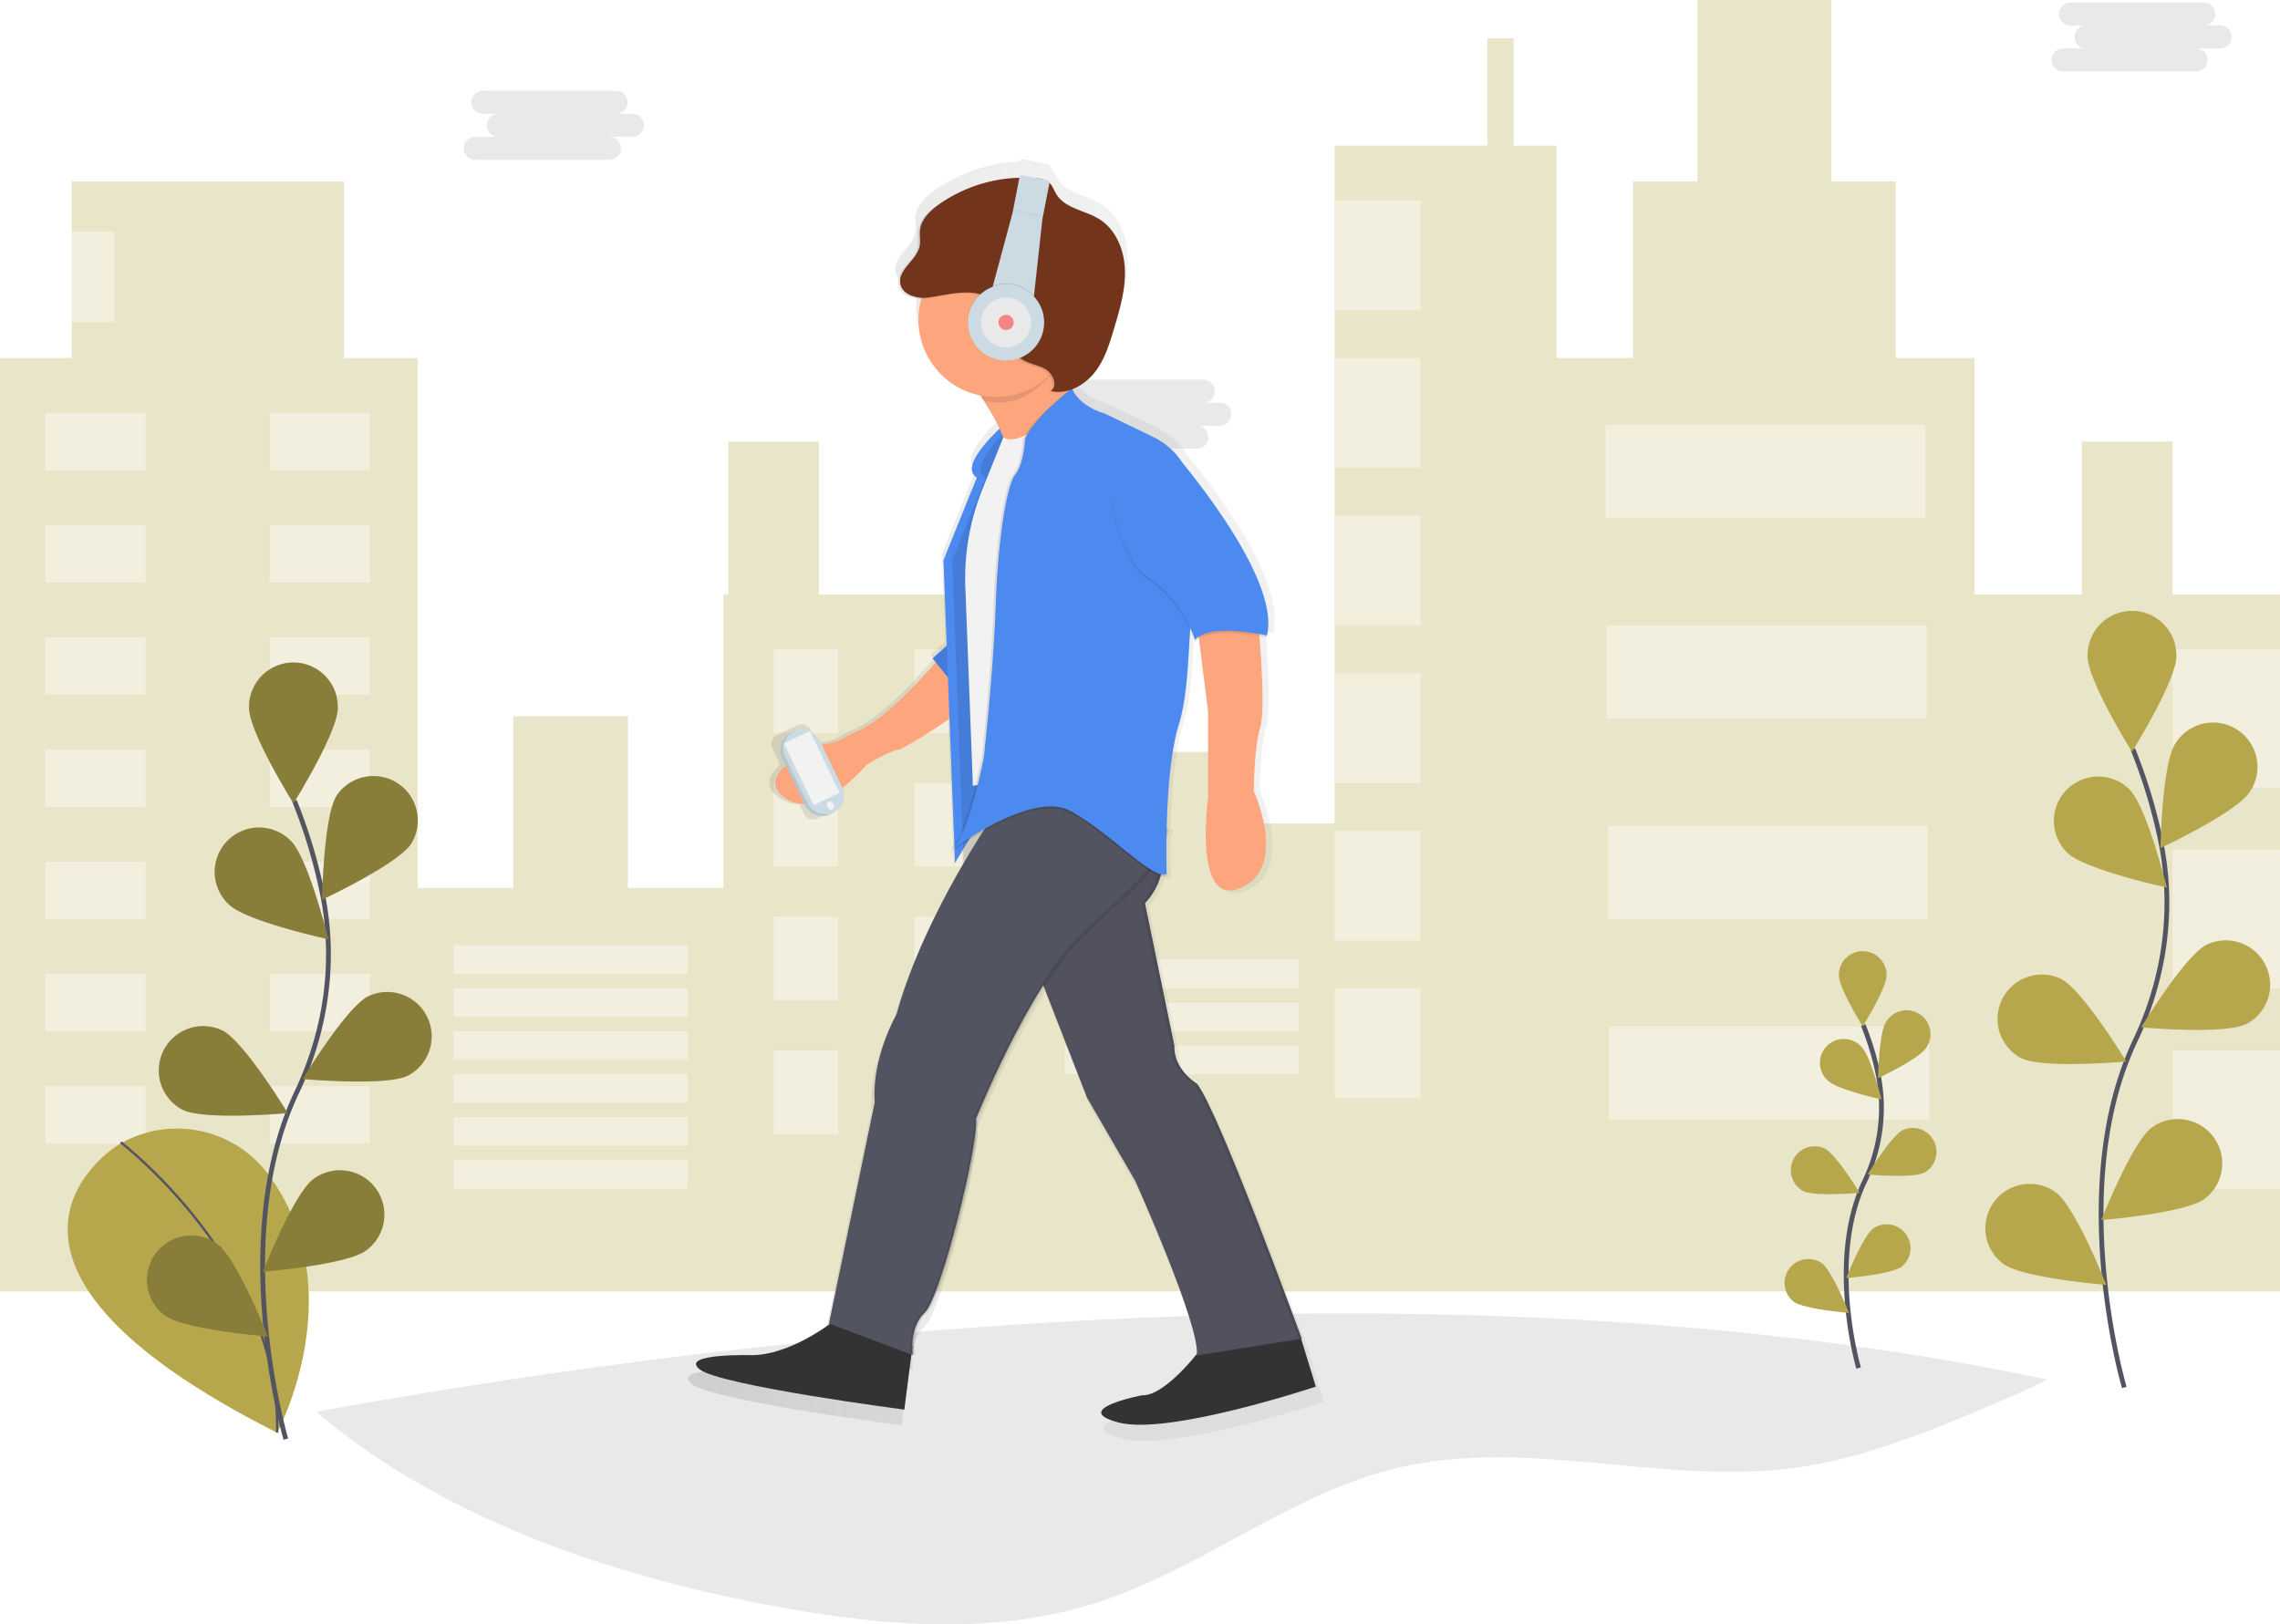<svg id="a1e1094a-0c8c-49ef-9e46-7b691cb0c375" data-name="Layer 1" xmlns="http://www.w3.org/2000/svg" xmlns:xlink="http://www.w3.org/1999/xlink" width="955" height="680.5" viewBox="0 0 955 680.5"><defs><linearGradient id="24f03e8c-5c7e-4fae-8483-b5d808403054" x1="410.65" y1="444.9" x2="677" y2="444.9" gradientUnits="userSpaceOnUse"><stop offset="0" stop-color="gray" stop-opacity="0.25"/><stop offset="0.54" stop-color="gray" stop-opacity="0.12"/><stop offset="1" stop-color="gray" stop-opacity="0.1"/></linearGradient><linearGradient id="00c9c3cb-352a-4ad1-9ec3-c89fe8d1d33c" x1="518.88" y1="466.38" x2="520.07" y2="466.38" xlink:href="#24f03e8c-5c7e-4fae-8483-b5d808403054"/><linearGradient id="120917fe-dde0-4ef5-b791-4b8cdc7eaea0" x1="519.81" y1="467.31" x2="521.01" y2="467.31" xlink:href="#24f03e8c-5c7e-4fae-8483-b5d808403054"/><linearGradient id="d6588c0b-28b1-4044-81f0-862b52dadcf0" x1="519.81" y1="466.38" x2="521.01" y2="466.38" xlink:href="#24f03e8c-5c7e-4fae-8483-b5d808403054"/></defs><title>walk in the city</title><path d="M-10.73,747.34" transform="translate(-122.5 -109.75)" fill="none" stroke="#535461" stroke-miterlimit="10" stroke-width="2"/><path d="M980.07,687.7c-7.12,3.67-14.58,6.84-21.94,10-27.19,11.48-54.79,23.06-84,27C819.27,732,762.66,712,708.76,724.48c-45.15,10.42-82.49,42.35-126.6,56.57-20.51,6.61-41.85,9.2-63.38,9.2H516q-4-.05-7.94-.2c-21.83-.82-43.75-4.05-65.15-8.18-67.57-13-136.34-36.83-188-80.7C405.33,673.69,715.18,631.51,980.07,687.7Z" transform="translate(-122.5 -109.75)" fill="#252223" opacity="0.1"/><polygon points="910 249 910 185 872 185 872 249 827 249 827 150 794 150 794 76 767 76 767 0 711 0 711 76 684 76 684 150 652 150 652 61 634 61 634 16 623 16 623 61 559 61 559 345 510 345 510 315 480 315 480 345 431 345 431 249 343 249 343 185 305 185 305 249 303 249 303 372 263 372 263 300 215 300 215 372 175 372 175 150 144 150 144 76 30 76 30 150 0 150 0 541 175 541 303 541 431 541 559 541 652 541 827 541 955 541 955 249 910 249" fill="#b6a74c" opacity="0.3"/><rect x="19" y="173" width="42" height="24" fill="#fff" opacity="0.4"/><rect x="235.5" y="282.75" width="42" height="24" transform="translate(390.5 479.75) rotate(-180)" fill="#fff" opacity="0.4"/><rect x="19" y="220" width="42" height="24" fill="#fff" opacity="0.4"/><rect x="235.5" y="329.75" width="42" height="24" transform="translate(390.5 573.75) rotate(-180)" fill="#fff" opacity="0.4"/><rect x="19" y="267" width="42" height="24" fill="#fff" opacity="0.4"/><rect x="235.5" y="376.75" width="42" height="24" transform="translate(390.5 667.75) rotate(-180)" fill="#fff" opacity="0.4"/><rect x="19" y="314" width="42" height="24" fill="#fff" opacity="0.4"/><rect x="235.5" y="423.75" width="42" height="24" transform="translate(390.5 761.75) rotate(-180)" fill="#fff" opacity="0.4"/><rect x="19" y="361" width="42" height="24" fill="#fff" opacity="0.4"/><rect x="235.5" y="470.75" width="42" height="24" transform="translate(390.5 855.75) rotate(-180)" fill="#fff" opacity="0.4"/><rect x="19" y="408" width="42" height="24" fill="#fff" opacity="0.4"/><rect x="235.5" y="517.75" width="42" height="24" transform="translate(390.5 949.75) rotate(-180)" fill="#fff" opacity="0.4"/><rect x="19" y="455" width="42" height="24" fill="#fff" opacity="0.4"/><rect x="235.5" y="564.75" width="42" height="24" transform="translate(390.5 1043.75) rotate(-180)" fill="#fff" opacity="0.4"/><rect x="190" y="396" width="98" height="12" fill="#fff" opacity="0.4"/><rect x="190" y="414" width="98" height="12" fill="#fff" opacity="0.4"/><rect x="190" y="432" width="98" height="12" fill="#fff" opacity="0.4"/><rect x="446" y="402" width="98" height="12" fill="#fff" opacity="0.4"/><rect x="446" y="420" width="98" height="12" fill="#fff" opacity="0.4"/><rect x="446" y="438" width="98" height="12" fill="#fff" opacity="0.4"/><rect x="190" y="450" width="98" height="12" fill="#fff" opacity="0.4"/><rect x="190" y="468" width="98" height="12" fill="#fff" opacity="0.4"/><rect x="190" y="486" width="98" height="12" fill="#fff" opacity="0.4"/><rect x="324" y="272" width="27" height="35" fill="#fff" opacity="0.4"/><rect x="505.5" y="381.75" width="27" height="35" transform="translate(915.5 688.75) rotate(-180)" fill="#fff" opacity="0.4"/><rect x="324" y="328" width="27" height="35" fill="#fff" opacity="0.4"/><rect x="505.5" y="437.75" width="27" height="35" transform="translate(915.5 800.75) rotate(-180)" fill="#fff" opacity="0.4"/><rect x="324" y="384" width="27" height="35" fill="#fff" opacity="0.4"/><rect x="505.5" y="493.75" width="27" height="35" transform="translate(915.5 912.75) rotate(-180)" fill="#fff" opacity="0.4"/><rect x="324" y="440" width="27" height="35" fill="#fff" opacity="0.4"/><rect x="505.5" y="549.75" width="27" height="35" transform="translate(915.5 1024.75) rotate(-180)" fill="#fff" opacity="0.4"/><rect x="559" y="84" width="36" height="46" fill="#fff" opacity="0.4"/><rect x="559" y="150" width="36" height="46" fill="#fff" opacity="0.4"/><rect x="559" y="216" width="36" height="46" fill="#fff" opacity="0.4"/><rect x="559" y="282" width="36" height="46" fill="#fff" opacity="0.4"/><rect x="559" y="348" width="36" height="46" fill="#fff" opacity="0.4"/><rect x="559" y="414" width="36" height="46" fill="#fff" opacity="0.4"/><rect x="672.5" y="178" width="134" height="39" fill="#fff" opacity="0.4"/><rect x="673" y="262" width="134" height="39" fill="#fff" opacity="0.4"/><rect x="673.5" y="346" width="134" height="39" fill="#fff" opacity="0.4"/><rect x="674" y="430" width="134" height="39" fill="#fff" opacity="0.4"/><rect x="30" y="97" width="18" height="38" fill="#fff" opacity="0.4"/><rect x="910" y="272" width="45" height="58" fill="#fff" opacity="0.4"/><rect x="910" y="356" width="45" height="58" fill="#fff" opacity="0.4"/><rect x="910" y="440" width="45" height="58" fill="#fff" opacity="0.4"/><path d="M172.17,589.3S93.44,636.8,238.57,709.93c0,0,32-59.36-3.38-107.76a47.66,47.66,0,0,0-61.83-13.55Z" transform="translate(-122.5 -109.75)" fill="#b6a74c"/><path d="M173.08,588.3s67.37,51.55,65.49,121.63" transform="translate(-122.5 -109.75)" fill="none" stroke="#535461" stroke-miterlimit="10"/><path d="M242.23,712.63s-24.67-83.76,4.63-145.41c12.3-25.87,16.38-54.92,10.7-83a222.5,222.5,0,0,0-11.75-39" transform="translate(-122.5 -109.75)" fill="none" stroke="#535461" stroke-miterlimit="10" stroke-width="2"/><path d="M264,406.31c0,10.27-18.59,40-18.59,40s-18.59-29.77-18.59-40a18.59,18.59,0,1,1,37.17,0Z" transform="translate(-122.5 -109.75)" fill="#b6a74c"/><path d="M294.76,463.17c-5.58,8.62-37.36,23.5-37.36,23.5s.58-35.09,6.16-43.71a18.59,18.59,0,0,1,31.2,20.2Z" transform="translate(-122.5 -109.75)" fill="#b6a74c"/><path d="M293.41,560.34c-9.17,4.62-44.11,1.43-44.11,1.43s18.21-30,27.38-34.62a18.59,18.59,0,0,1,16.74,33.19Z" transform="translate(-122.5 -109.75)" fill="#b6a74c"/><path d="M275.84,633.63c-8.25,6.1-43.24,8.86-43.24,8.86s12.88-32.64,21.13-38.75a18.59,18.59,0,1,1,22.11,29.89Z" transform="translate(-122.5 -109.75)" fill="#b6a74c"/><path d="M218.37,488.66c7.36,7.15,41.67,14.56,41.67,14.56s-8.4-34.07-15.76-41.23a18.59,18.59,0,1,0-25.9,26.66Z" transform="translate(-122.5 -109.75)" fill="#b6a74c"/><path d="M198.91,574.63c9.17,4.62,44.11,1.43,44.11,1.43s-18.21-30-27.38-34.62a18.59,18.59,0,0,0-16.74,33.19Z" transform="translate(-122.5 -109.75)" fill="#b6a74c"/><path d="M191.46,660.79c8.25,6.1,43.24,8.86,43.24,8.86S221.82,637,213.56,630.9a18.59,18.59,0,0,0-22.11,29.89Z" transform="translate(-122.5 -109.75)" fill="#b6a74c"/><path d="M264,406.31c0,10.27-18.59,40-18.59,40s-18.59-29.77-18.59-40a18.59,18.59,0,1,1,37.17,0Z" transform="translate(-122.5 -109.75)" opacity="0.25"/><path d="M294.76,463.17c-5.58,8.62-37.36,23.5-37.36,23.5s.58-35.09,6.16-43.71a18.59,18.59,0,0,1,31.2,20.2Z" transform="translate(-122.5 -109.75)" opacity="0.25"/><path d="M293.41,560.34c-9.17,4.62-44.11,1.43-44.11,1.43s18.21-30,27.38-34.62a18.59,18.59,0,0,1,16.74,33.19Z" transform="translate(-122.5 -109.75)" opacity="0.25"/><path d="M275.84,633.63c-8.25,6.1-43.24,8.86-43.24,8.86s12.88-32.64,21.13-38.75a18.59,18.59,0,1,1,22.11,29.89Z" transform="translate(-122.5 -109.75)" opacity="0.25"/><path d="M218.37,488.66c7.36,7.15,41.67,14.56,41.67,14.56s-8.4-34.07-15.76-41.23a18.59,18.59,0,1,0-25.9,26.66Z" transform="translate(-122.5 -109.75)" opacity="0.25"/><path d="M198.91,574.63c9.17,4.62,44.11,1.43,44.11,1.43s-18.21-30-27.38-34.62a18.59,18.59,0,0,0-16.74,33.19Z" transform="translate(-122.5 -109.75)" opacity="0.25"/><path d="M191.46,660.79c8.25,6.1,43.24,8.86,43.24,8.86S221.82,637,213.56,630.9a18.59,18.59,0,0,0-22.11,29.89Z" transform="translate(-122.5 -109.75)" opacity="0.25"/><path d="M1012.28,691s-24.67-83.76,4.63-145.41c12.3-25.87,16.38-54.92,10.7-83a222.5,222.5,0,0,0-11.75-39" transform="translate(-122.5 -109.75)" fill="none" stroke="#535461" stroke-miterlimit="10" stroke-width="2"/><path d="M1034.09,384.68c0,10.27-18.59,40-18.59,40s-18.59-29.77-18.59-40a18.59,18.59,0,1,1,37.17,0Z" transform="translate(-122.5 -109.75)" fill="#b6a74c"/><path d="M1064.81,441.54c-5.58,8.62-37.36,23.5-37.36,23.5s.58-35.09,6.16-43.71a18.59,18.59,0,1,1,31.2,20.2Z" transform="translate(-122.5 -109.75)" fill="#b6a74c"/><path d="M1063.47,538.71c-9.17,4.62-44.11,1.43-44.11,1.43s18.21-30,27.38-34.62a18.59,18.59,0,0,1,16.74,33.19Z" transform="translate(-122.5 -109.75)" fill="#b6a74c"/><path d="M1045.9,612c-8.25,6.1-43.24,8.86-43.24,8.86s12.88-32.64,21.13-38.75A18.59,18.59,0,0,1,1045.9,612Z" transform="translate(-122.5 -109.75)" fill="#b6a74c"/><path d="M988.42,467c7.36,7.15,41.67,14.56,41.67,14.56s-8.4-34.07-15.76-41.23A18.59,18.59,0,0,0,988.42,467Z" transform="translate(-122.5 -109.75)" fill="#b6a74c"/><path d="M969,553c9.17,4.62,44.11,1.43,44.11,1.43s-18.21-30-27.38-34.62A18.59,18.59,0,0,0,969,553Z" transform="translate(-122.5 -109.75)" fill="#b6a74c"/><path d="M961.51,639.16c8.25,6.1,43.24,8.86,43.24,8.86s-12.88-32.64-21.13-38.75a18.59,18.59,0,0,0-22.11,29.89Z" transform="translate(-122.5 -109.75)" fill="#b6a74c"/><path d="M901,682.85s-13.26-45,2.49-78.14a71.09,71.09,0,0,0,5.75-44.6,119.57,119.57,0,0,0-6.31-20.93" transform="translate(-122.5 -109.75)" fill="none" stroke="#535461" stroke-miterlimit="10" stroke-width="2"/><path d="M912.72,518.23c0,5.52-10,21.51-10,21.51s-10-16-10-21.51a10,10,0,0,1,20,0Z" transform="translate(-122.5 -109.75)" fill="#b6a74c"/><path d="M929.23,548.79c-3,4.63-20.08,12.63-20.08,12.63s.31-18.86,3.31-23.49a10,10,0,1,1,16.77,10.86Z" transform="translate(-122.5 -109.75)" fill="#b6a74c"/><path d="M928.51,601c-4.93,2.48-23.71.77-23.71.77s9.79-16.12,14.71-18.6a10,10,0,0,1,9,17.84Z" transform="translate(-122.5 -109.75)" fill="#b6a74c"/><path d="M919.06,640.39c-4.44,3.28-23.24,4.76-23.24,4.76s6.92-17.54,11.36-20.82a10,10,0,0,1,11.88,16.06Z" transform="translate(-122.5 -109.75)" fill="#b6a74c"/><path d="M888.18,562.49c4,3.84,22.39,7.83,22.39,7.83s-4.51-18.31-8.47-22.15a10,10,0,1,0-13.92,14.33Z" transform="translate(-122.5 -109.75)" fill="#b6a74c"/><path d="M877.72,608.69c4.93,2.48,23.71.77,23.71.77s-9.79-16.12-14.71-18.6a10,10,0,0,0-9,17.84Z" transform="translate(-122.5 -109.75)" fill="#b6a74c"/><path d="M873.72,655c4.44,3.28,23.24,4.76,23.24,4.76S890,642.21,885.6,638.93A10,10,0,0,0,873.72,655Z" transform="translate(-122.5 -109.75)" fill="#b6a74c"/><path d="M387.18,157.43H380.3a4.82,4.82,0,1,0,0-9.63H324.57a4.82,4.82,0,0,0,0,9.63h6.88a4.82,4.82,0,1,0,0,9.63h-9.63a4.82,4.82,0,1,0,0,9.63h55.73a4.82,4.82,0,1,0,0-9.63h9.63a4.82,4.82,0,1,0,0-9.63Z" transform="translate(-122.5 -109.75)" fill="#252223" opacity="0.1"/><path d="M633.18,278.43H626.3a4.82,4.82,0,1,0,0-9.63H570.57a4.82,4.82,0,0,0,0,9.63h6.88a4.82,4.82,0,1,0,0,9.63h-9.63a4.82,4.82,0,1,0,0,9.63h55.73a4.82,4.82,0,1,0,0-9.63h9.63a4.82,4.82,0,1,0,0-9.63Z" transform="translate(-122.5 -109.75)" fill="#252223" opacity="0.1"/><path d="M1052.18,120.43h-6.88a4.82,4.82,0,1,0,0-9.63H989.57a4.82,4.82,0,0,0,0,9.63h6.88a4.82,4.82,0,1,0,0,9.63h-9.63a4.82,4.82,0,1,0,0,9.63h55.73a4.82,4.82,0,0,0,0-9.63h9.63a4.82,4.82,0,1,0,0-9.63Z" transform="translate(-122.5 -109.75)" fill="#252223" opacity="0.1"/><path d="M670.7,676.43l.22,0S635.83,580,626,566.93c0,0-10.29-6.08-9.82-16.37l-12.63-61.28s.19-.19.51-.54l.27-.3.31-.36a29.35,29.35,0,0,0,4.19-6.59l.2-.46a25.27,25.27,0,0,0,1.18-3.31,3.49,3.49,0,0,0,2.69-.14s0-.33,0-.92h0s-.12-3.63-.13-9.31c0-1.58,0-3.3,0-5.13.39-1.41.72-2.89,1-4.47l-.51-.24,0-.23-.43-.2c.35-13.45,1.49-30.64,4.78-42.35q.17-.62.36-1.23c3.89-12.79,4-28.4,5-41.6a42.42,42.42,0,0,1,2,5.11,7.81,7.81,0,0,1,1.69-1.43l3.92,31.37v37s-6.55,47.72,14,38.83,5.61-41.64,5.61-41.64,0-18.24,2.81-27.6c1.85-6.16.66-26.08-.38-39,2,.35,3.18.63,3.18.63a21.88,21.88,0,0,0,.61-5.73c.43-21.57-26.17-56.32-37-69.58a31.09,31.09,0,0,0-12.49-11l-20.81-10.08s-9.83-2.4-13.66-10c0-.13-.07-.26-.1-.39q.65-.29,1.28-.63a23.06,23.06,0,0,0,8.14-6.54c4.43-5.63,6.55-12.68,8.57-19.55,2.38-8.08,4.78-16.33,4.46-24.75s-3.86-17.17-11-21.64c-6.1-3.82-14.61-4.54-18.4-10.66-1-1.65-1.64-3.61-3-4.94a1.14,1.14,0,0,0-.92-1.18L551,176.44a1.14,1.14,0,0,0-1.34.9l0,.15a63.38,63.38,0,0,0-26.93,6.84,61.28,61.28,0,0,0-8.52,5c-3.85,2.72-7.64,6.33-8.19,11-.27,2.33.29,4.72-.18,7-1.27,6.11-9.46,10.09-8.26,16.22.81,4.16,5.52,5.95,9.93,6a33.22,33.22,0,0,0,25.25,41.48,95.94,95.94,0,0,1,8.4,14.3c-5.39,5.12-16.68,17-9.76,21L517,341.91l1.4,36.67L512.33,384l1.33,1.66c-6.8,7.92-22.54,25.23-34.05,29.84a35.58,35.58,0,0,0-4.8,2.36,19.37,19.37,0,0,1-6.89,2.7,19,19,0,0,0-3.16.62l-2.75-5.7a4.1,4.1,0,0,0-5.48-1.91l-1.69.81h0l-4,1.93-1.67.81h0l-1.26.61A4.1,4.1,0,0,0,446,423.2l3.33,6.9c-4.73,4.17-7.05,9.15-.6,13.79a14,14,0,0,0,8.55,2.7l2,4.19a4.1,4.1,0,0,0,5.48,1.91l2.93-1.42,5.68-2.74a4.1,4.1,0,0,0,1.91-5.48l-1.66-3.45a67.68,67.68,0,0,0,10.16-9.75s8.54-5.35,13.57-6.55c3.33-.79,15-8.46,22.24-13.32l2.06,54a11.46,11.46,0,0,1-1.58,1.94l1.61-1.14,0,.4a8.91,8.91,0,0,1-.69.74l.7-.5,0,.65a9,9,0,0,1-.73.78l.74-.52L522,472l3.52-5.84.22,5.84.82-1.36c-9.88,16.79-22.75,41.51-29.63,66.38,0,0-10.76,18.71-9.36,37.89l-19.65,95,.38.14c-6.4,4.62-19.89,13.09-33.12,13.43,0,0-31.81-.94-22.92,6.08s87.95,17.31,87.95,17.31l3-23.65.7.26s0-.13,0-.37l1,.37S503,671.72,510,665.17s23.39-73,22-83.27c0,0,12.56-31.39,28.28-56.42L578.76,573l20.58,35.55s27.38,60.88,26.5,74.44c-5.75,7-16,18-23.69,17.71,0,0-31.34,6.08-9.82,11.7S677,697,677,697Zm-137-217.66.19-.11c-1,1.51-2,3.18-3.14,5Z" transform="translate(-122.5 -109.75)" fill="url(#24f03e8c-5c7e-4fae-8483-b5d808403054)"/><path d="M520.07,465.94c-.77.56-1.19.87-1.19.87A5.07,5.07,0,0,0,520.07,465.94Z" transform="translate(-122.5 -109.75)" fill="url(#00c9c3cb-352a-4ad1-9ec3-c89fe8d1d33c)"/><path d="M521,466.88c-.77.56-1.19.87-1.19.87A5.07,5.07,0,0,0,521,466.88Z" transform="translate(-122.5 -109.75)" fill="url(#120917fe-dde0-4ef5-b791-4b8cdc7eaea0)"/><path d="M521,465.94c-.77.56-1.19.87-1.19.87A5.07,5.07,0,0,0,521,465.94Z" transform="translate(-122.5 -109.75)" fill="url(#d6588c0b-28b1-4044-81f0-862b52dadcf0)"/><path d="M628.05,671.5s-16.42,23.26-27.37,22.8c0,0-30.56,5.93-9.58,11.4s82.55-15.05,82.55-15.05l-7.32-23.85Z" transform="translate(-122.5 -109.75)" fill="#333"/><path d="M554.62,510l23.26,59.75L598,604.46s27.59,61.34,25.77,73.2l44-7.07s-34.21-94-43.78-106.72c0,0-10-5.93-9.58-16l-12.31-59.75s12-11.56,5.28-26q-.51-1.11-1.18-2.24C597,444.37,562.38,453,562.38,453Z" transform="translate(-122.5 -109.75)" fill="#535461"/><path d="M554.62,510l23.26,59.75L598,604.46s27.59,61.34,25.77,73.2l44-7.07s-34.21-94-43.78-106.72c0,0-10-5.93-9.58-16l-12.31-59.75s12-11.56,5.28-26q-.51-1.11-1.18-2.24C597,444.37,562.38,453,562.38,453Z" transform="translate(-122.5 -109.75)" opacity="0.03"/><g opacity="0.1"><path d="M623.95,563.87s-10-5.93-9.58-16l-12.31-59.75s12-11.56,5.28-26q-.51-1.11-1.18-2.24c-4.42-7.52-14.86-9.36-24.43-9.25,9.18.08,18.84,2.09,23.06,9.25q.67,1.13,1.18,2.24c6.69,14.48-5.28,26-5.28,26L613,547.9c-.46,10,9.58,16,9.58,16,9.58,12.77,43.78,106.72,43.78,106.72l-42.62,6.85c0,.07,0,.15,0,.22l44-7.07S633.53,576.64,623.95,563.87Z" transform="translate(-122.5 -109.75)"/></g><path d="M473.9,661.47s-18.24,15.51-36,16c0,0-31-.91-22.35,5.93s85.74,16.88,85.74,16.88l3.43-26.69Z" transform="translate(-122.5 -109.75)" fill="#333"/><g opacity="0.1"><path d="M540.94,449.39s-30.1,42.42-42,85.29c0,0-10.49,18.24-9.12,36.94L470.7,664.21l35.12,13.23s-1.82-11.4,5-17.79,22.8-71.15,21.44-81.18c0,0,21.89-54.73,43.78-76.17s32.79-26.38,36-44.89C612.06,457.41,560.55,432.51,540.94,449.39Z" transform="translate(-122.5 -109.75)"/></g><path d="M540,449.39s-30.1,42.42-42,85.29c0,0-10.49,18.24-9.12,36.94l-19.16,92.59,35.12,13.23s-1.82-11.4,5-17.79,22.8-71.15,21.44-81.18c0,0,21.89-54.73,43.78-76.17s32.79-26.38,36-44.89C611.15,457.41,559.64,432.51,540,449.39Z" transform="translate(-122.5 -109.75)" fill="#535461"/><g opacity="0.1"><path d="M559.47,443.07c22.61.27,50.77,13.88,50.77,13.88-3.22,18.51-14.11,23.45-36,44.89S530.45,578,530.45,578c1.37,10-14.59,74.8-21.44,81.18-6,5.56-5.34,14.91-5.09,17.25l1.44.54s-1.82-11.4,5-17.79S533.19,588,531.82,578c0,0,21.89-54.73,43.78-76.17s32.79-26.38,36-44.89C611.61,457,582.29,442.79,559.47,443.07Z" transform="translate(-122.5 -109.75)"/></g><path d="M517.68,383.26s-21.77,27.11-36.46,33a34.69,34.69,0,0,0-4.68,2.3,18.89,18.89,0,0,1-6.72,2.63,16.47,16.47,0,0,0-5.09,1.34c-7.64,3.52-25.26,13-13.63,21.4,14.59,10.49,34.21-13.68,34.21-13.68s8.33-5.22,13.23-6.39S525.89,407,525.89,407Z" transform="translate(-122.5 -109.75)" fill="#fda57d"/><polygon points="399.28 268.03 390.62 275.79 403.39 291.75 399.28 268.03" fill="#4d8af0"/><g opacity="0.1"><polygon points="399.28 268.03 390.62 275.79 403.39 291.75 399.28 268.03"/></g><path d="M543.74,287s-20.76,17.79-12.07,22.8l-14,34.66,4.83,126.79,19.79-32.84-13.52-71.15s-3.86-42.42,7.24-52.45l10.62-21Z" transform="translate(-122.5 -109.75)" fill="#4d8af0"/><g opacity="0.1"><path d="M547.39,287s-20.76,17.79-12.07,22.8l-14,34.66,4.83,126.79,19.79-32.84-13.52-71.15s-3.86-42.42,7.24-52.45l10.62-21Z" transform="translate(-122.5 -109.75)"/></g><path d="M527.71,268.32s16.88,20.52,16.42,32.38,31.93-20.52,31.93-20.52-12.31-15.05-9.12-31S527.71,268.32,527.71,268.32Z" transform="translate(-122.5 -109.75)" fill="#fda57d"/><path d="M623.95,371.4l4.56,36.49v36s-6.39,46.52,13.68,37.86,5.47-40.59,5.47-40.59,0-17.79,2.74-26.91S649,365,649,365Z" transform="translate(-122.5 -109.75)" fill="#fda57d"/><path d="M561.46,285.2s-12.31,11.86-18.7,7.75L534,314.72a100,100,0,0,0-7.12,41.94L530,438.9l13.68-1.82,4.56-78,6.84-47.43Z" transform="translate(-122.5 -109.75)" fill="#f2f2f2"/><g opacity="0.1"><path d="M571.73,272.66S555.53,283.83,551,293.41c0,0-.46,10.49-4.1,15.05s-7.3,27.37-8.21,54.73-5,63.85-5,63.85-6.84,35.57-14.14,39.22c0,0,33.75-25.54,50.17-16.88s35.12,29.65,40.59,26.45c0,0-1.32-40,4.67-61.29q.17-.61.35-1.19c6.39-21,2.28-49.71,9.58-62,0,0,0-22.29-4.21-38.94a30.09,30.09,0,0,0-16.1-19.65l-20.28-9.82S573.55,281.32,571.73,272.66Z" transform="translate(-122.5 -109.75)"/></g><g opacity="0.1"><path d="M571.73,272.66s-15.28,12.09-19.84,21.66c0,0-.46,10.49-4.1,15.05s-7.3,27.37-8.21,54.73-5,63.85-5,63.85-6.84,35.57-14.14,39.22c0,0,33.75-25.54,50.17-16.88s35.12,29.65,40.59,26.45c0,0-1.32-40,4.67-61.29q.17-.61.35-1.19c6.39-21,2.28-49.71,9.58-62,0,0,0-22.29-4.21-38.94a30.09,30.09,0,0,0-16.1-19.65l-20.28-9.82S573.55,281.32,571.73,272.66Z" transform="translate(-122.5 -109.75)"/></g><path d="M571.5,272.43s-15.05,11.4-19.61,21c0,0-.46,10.49-4.1,15.05s-7.3,27.37-8.21,54.73-5,63.85-5,63.85-6.84,35.57-14.14,39.22c0,0,33.75-25.54,50.17-16.88S605.7,479,611.18,475.84c0,0-1.32-40,4.67-61.29q.17-.61.35-1.19c6.39-21,2.28-49.71,9.58-62,0,0,0-22.29-4.21-38.94a30.09,30.09,0,0,0-16.1-19.65l-20.28-9.82S574.92,280.41,571.5,272.43Z" transform="translate(-122.5 -109.75)" fill="#4d8af0"/><g opacity="0.1"><path d="M613.23,299.11s46.29,52.68,39.91,77.76c0,0-23.72-5.47-30.1,1.82,0,0-5-16.88-20.07-26.45S574,281.32,613.23,299.11Z" transform="translate(-122.5 -109.75)"/></g><path d="M613.23,298.2s46.29,52.68,39.91,77.76c0,0-23.72-5.47-30.1,1.82,0,0-5-16.88-20.07-26.45S574,280.41,613.23,298.2Z" transform="translate(-122.5 -109.75)" fill="#4d8af0"/><g opacity="0.1"><path d="M568.08,259.43c-.72-3.68-.12-4,.68-8,3.19-16-39.22,19.16-39.22,19.16s2.36,2.87,5.29,7.09a32.52,32.52,0,0,0,6.57.67C553,278.36,562.35,268.57,568.08,259.43Z" transform="translate(-122.5 -109.75)"/></g><circle cx="417.07" cy="133.94" r="32.38" fill="#fda57d"/><g opacity="0.1"><path d="M510.48,234.83c-4.77.64-10.85-1-11.77-5.67-1.16-6,6.82-9.85,8.06-15.81.46-2.24-.09-4.57.18-6.83.54-4.57,4.23-8.08,8-10.74a61.41,61.41,0,0,1,40.84-10.88,9.17,9.17,0,0,1,5.06,1.6c1.57,1.29,2.18,3.39,3.25,5.12,3.7,6,12,6.67,17.94,10.39,7,4.35,10.41,12.89,10.72,21.09s-2,16.25-4.35,24.13c-2,6.7-4,13.58-8.36,19.06s-11.49,9.32-18.28,7.67c3.11-2.24.85-7.44-2.52-9.27s-7.55-2.14-10.43-4.66-3.74-6.64-4.68-10.39c-1.18-4.73-2.9-9.53-6.35-13C531,229.89,518.79,233.71,510.48,234.83Z" transform="translate(-122.5 -109.75)"/></g><path d="M511.39,234.38c-4.77.64-10.85-1-11.77-5.67-1.16-6,6.82-9.85,8.06-15.81.46-2.24-.09-4.57.18-6.83.54-4.57,4.23-8.08,8-10.74a61.41,61.41,0,0,1,40.84-10.88,9.17,9.17,0,0,1,5.06,1.6c1.57,1.29,2.18,3.39,3.25,5.12,3.7,6,12,6.67,17.94,10.39,7,4.35,10.41,12.89,10.72,21.09s-2,16.25-4.35,24.13c-2,6.7-4,13.58-8.36,19.06s-11.49,9.32-18.28,7.67c3.11-2.24.85-7.44-2.52-9.27s-7.55-2.14-10.43-4.66S546,252.94,545,249.19c-1.18-4.73-2.9-9.53-6.35-13C531.92,229.43,519.7,233.26,511.39,234.38Z" transform="translate(-122.5 -109.75)" fill="#72351c"/><path d="M559.12,201.52l2.93-15a1.11,1.11,0,0,0-.88-1.31l-10.35-2a1.11,1.11,0,0,0-1.31.88l-2.93,15-10,37.08,18.35,3.58Z" transform="translate(-122.5 -109.75)" fill="#cbdae3"/><g opacity="0.1"><circle cx="421.4" cy="134.63" r="15.96"/></g><circle cx="421.4" cy="135.08" r="15.96" fill="#cbdae3"/><circle cx="421.4" cy="135.08" r="10.46" fill="#e9e9e9"/><circle cx="421.4" cy="135.08" r="3.19" fill="#f48681"/><rect x="546.68" y="198.95" width="12.77" height="0.46" transform="translate(-74.06 -212.08) rotate(11.05)" opacity="0.05"/><rect x="454.15" y="414.9" width="15.51" height="37.86" rx="7.75" ry="7.75" transform="translate(-265.09 133.94) rotate(-25.74)" fill="#cbdae3"/><g opacity="0.1"><rect x="454.15" y="414.9" width="15.51" height="37.86" rx="7.75" ry="7.75" transform="translate(-265.09 133.94) rotate(-25.74)"/></g><rect x="455.36" y="414.2" width="15.96" height="37.86" rx="7.98" ry="7.98" transform="translate(-264.64 134.5) rotate(-25.74)" fill="#cbdae3"/><rect x="456.51" y="417.12" width="12.06" height="28.73" transform="translate(-264.01 133.99) rotate(-25.74)" fill="#f2f2f2"/><ellipse cx="470.38" cy="447.2" rx="1.37" ry="1.82" transform="translate(-270.06 138.96) rotate(-25.74)" fill="#f2f2f2"/></svg>